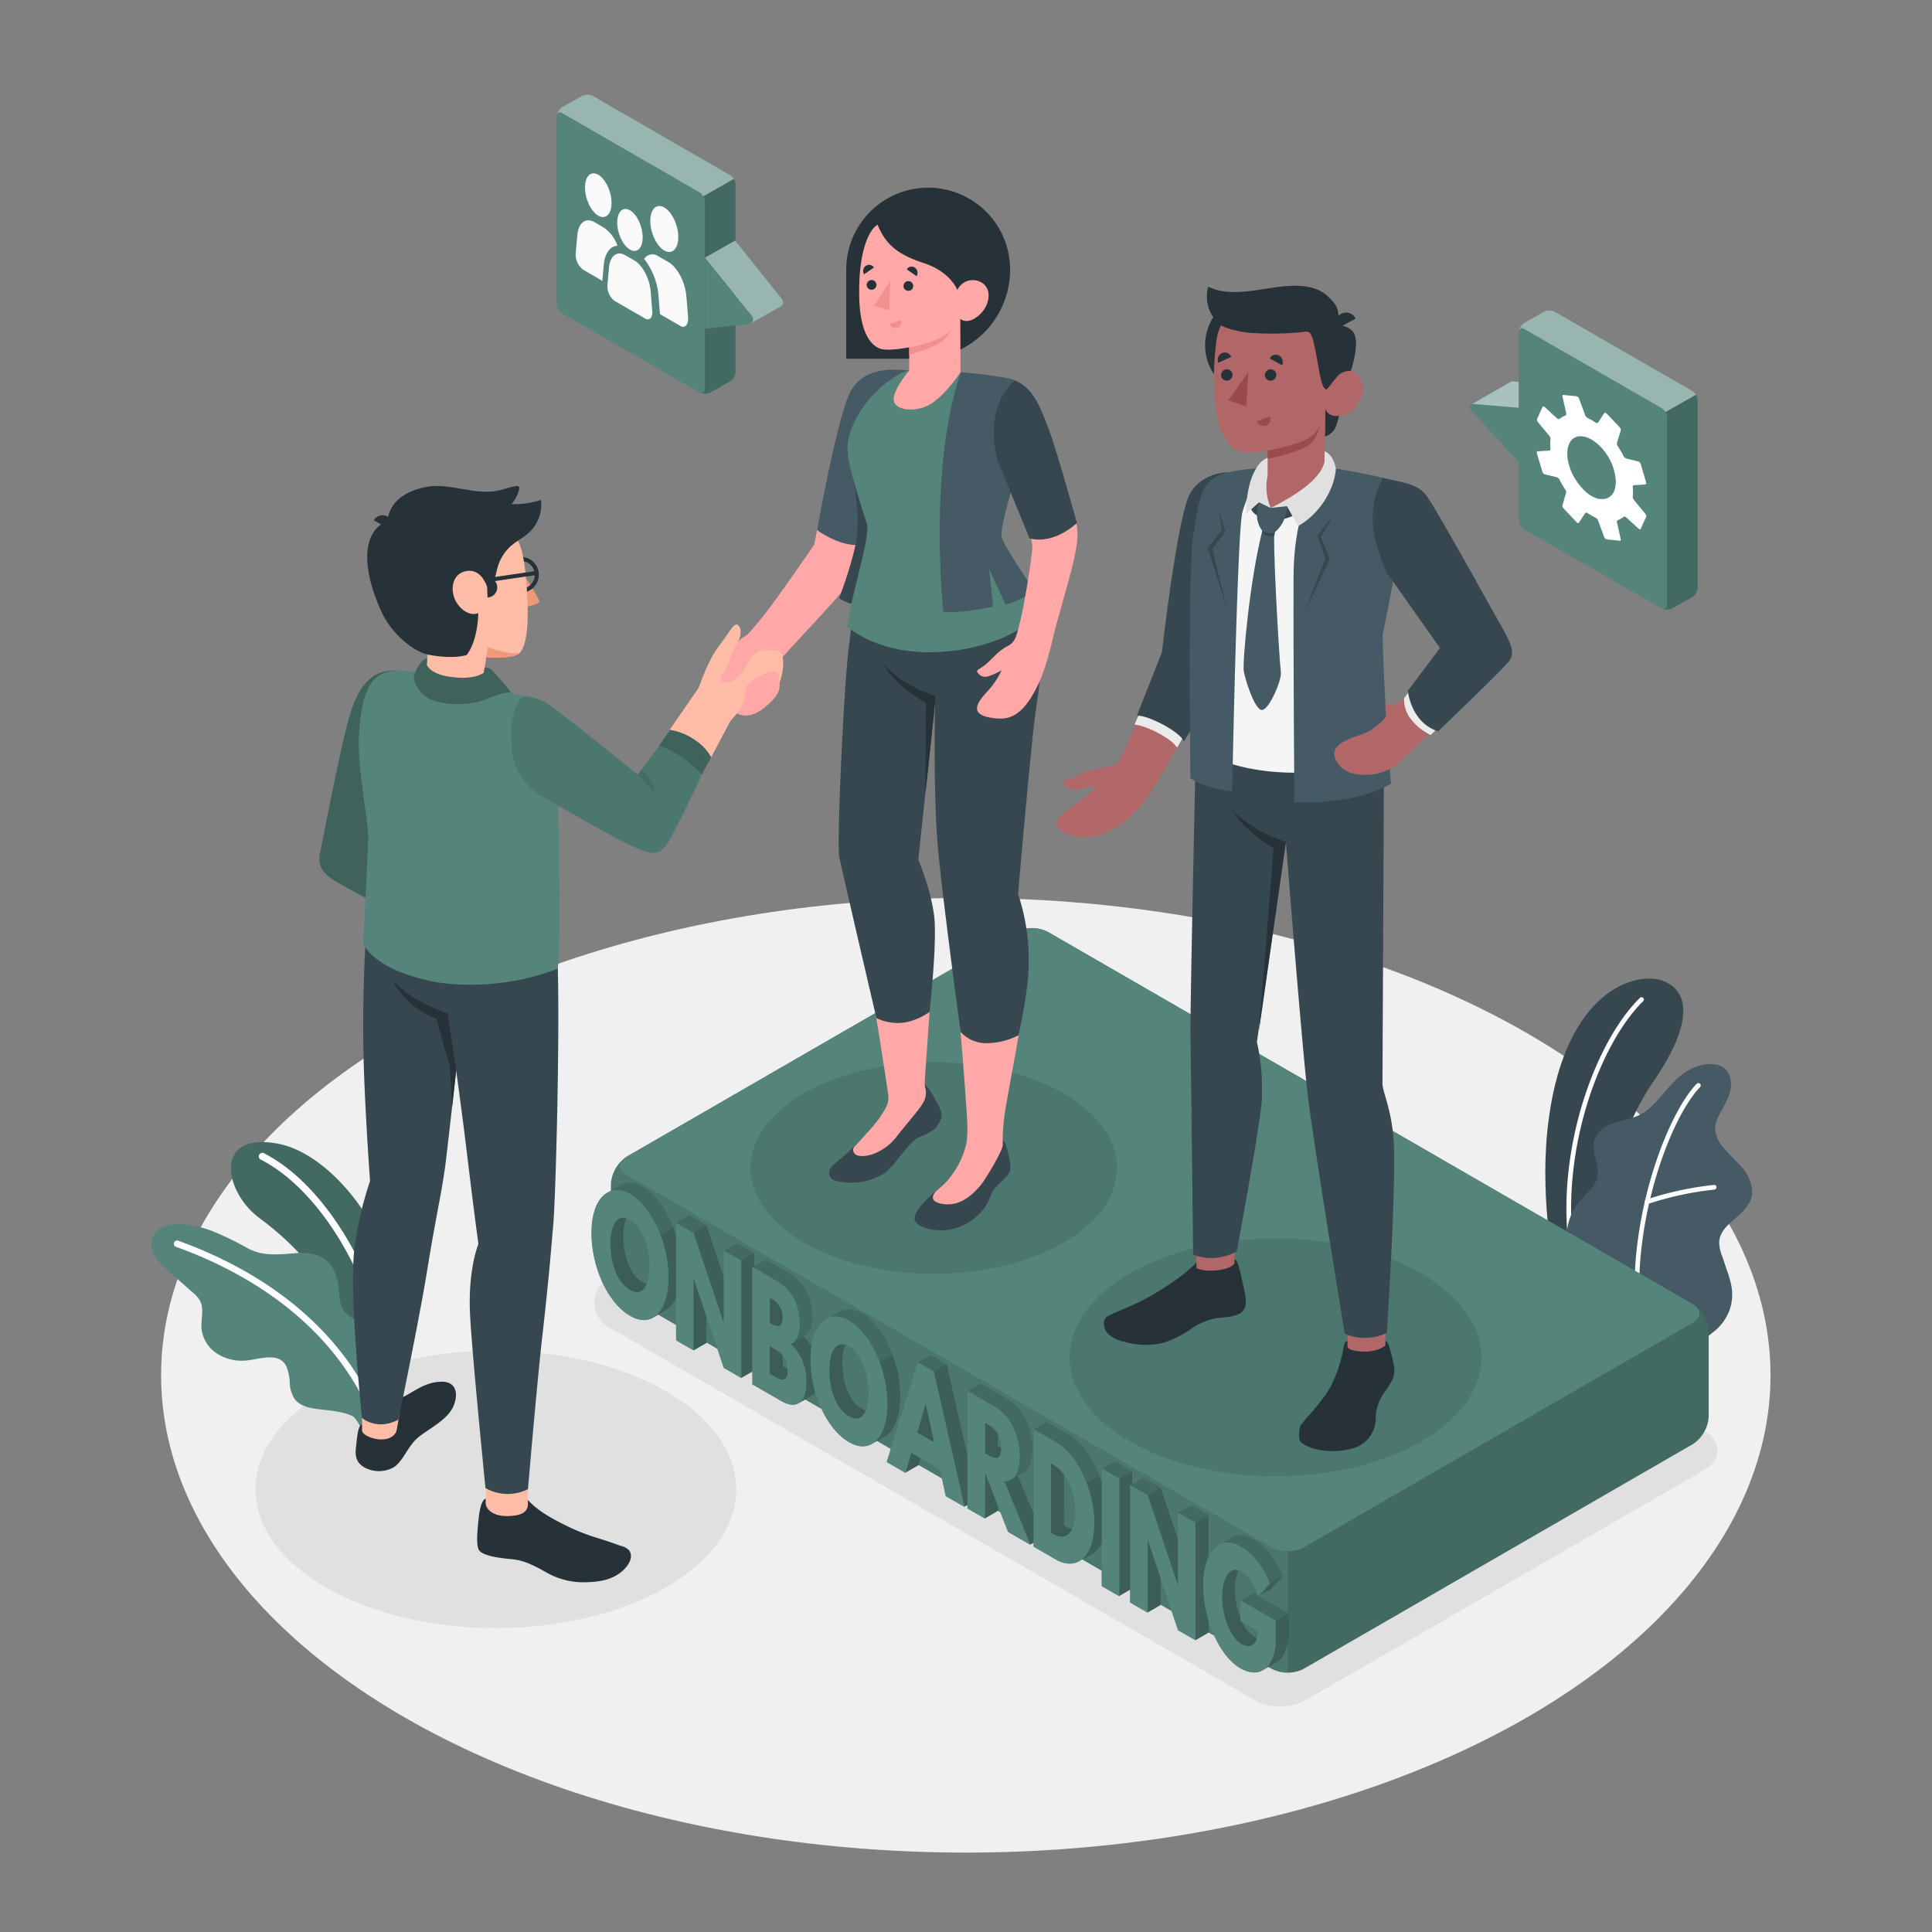 <svg xmlns="http://www.w3.org/2000/svg" viewBox="0 0 500 500"><rect x="0" y="0" width="500" height="500" fill="#808080" stroke="none"/><g id="freepik--Floor--inject-64"><ellipse id="freepik--floor--inject-64" cx="249.95" cy="355.92" rx="208.26" ry="123.53" style="fill:#f0f0f0"></ellipse></g><g id="freepik--Shadows--inject-64"><ellipse id="freepik--Shadow--inject-64" cx="128.33" cy="385.43" rx="62.21" ry="35.92" style="fill:#e0e0e0"></ellipse><path id="freepik--shadow--inject-64" d="M331.32,441.66a13.29,13.29,0,0,1-6.54-1.63L157.94,343.7a7.26,7.26,0,0,1,0-13.09l100.67-58.12a13.88,13.88,0,0,1,13.09,0l166.84,96.32c2.62,1.51,5.91,2.95,5.91,6.55s-3.29,5-5.91,6.54L337.87,440A13.33,13.33,0,0,1,331.32,441.66Z" style="fill:#e0e0e0"></path></g><g id="freepik--Plants--inject-64"><g id="freepik--plants--inject-64"><path d="M414.49,334.88l-12.33-7.11s-4-19.24-1.3-38.54c4.53-32.89,22.39-37.81,29.21-35.48s8.83,10.25-2.41,26.51C421,289.85,412.92,309.82,414.49,334.88Z" style="fill:#37474f"></path><path d="M406.74,324.13h.08a.62.62,0,0,0,.52-.69c-3.59-25.32,6.5-53.11,17.91-64.34a.6.6,0,0,0,0-.85.59.59,0,0,0-.85,0c-11.62,11.43-21.91,39.68-18.27,65.37A.6.6,0,0,0,406.74,324.13Z" style="fill:#fff"></path><path d="M437.34,348c1.38.69,5-2.45,6-3.21a12.78,12.78,0,0,0,4-5.1,12,12,0,0,0,.67-7.24,28,28,0,0,0-1.11-3.77L445.67,325a9.19,9.19,0,0,1-.74-3.7c.18-2.56,2.34-4.45,4.3-6.09,2.17-1.82,4.41-4.18,4.23-7.23a10.7,10.7,0,0,0-3-6.24c-1.55-1.77-3.37-3.31-4.8-5.19a7.58,7.58,0,0,1-1.79-4.66,7.85,7.85,0,0,1,.88-3c1-2,2.29-3.94,2.92-6.11s.38-4.83-1.36-6.27c-1.44-1.18-3.48-1.24-5.32-1a12.1,12.1,0,0,0-4.8,2c-4.69,2.95-7.15,8.84-12.18,11.18-1.94.91-4.1,1.2-6.14,1.86s-4.09,1.82-4.95,3.79c-1.87,4.31,2.55,8.42-.58,12.61-1,1.3-2.23,2.35-3.26,3.59-2.91,3.52-4.2,7.21-3.38,12.92a14.29,14.29,0,0,0,6.49,10.12S437.13,347.88,437.34,348Z" style="fill:#455a64"></path><path d="M424,341.08h0a.61.61,0,0,0,.55-.66c-2.28-23.89,7.59-50.93,15.39-59.05a.61.61,0,1,0-.88-.84c-7.95,8.28-18,35.77-15.71,60A.6.6,0,0,0,424,341.08Z" style="fill:#fff"></path><path d="M426.27,311.6l.18,0a81.15,81.15,0,0,1,17.23-3.73.61.61,0,0,0,.54-.66.59.59,0,0,0-.65-.55,82.9,82.9,0,0,0-17.54,3.8.61.61,0,0,0-.35.78A.59.59,0,0,0,426.27,311.6Z" style="fill:#fff"></path></g><g id="freepik--plants--inject-64"><path d="M96.1,368.34l7.81-2.81a123.17,123.17,0,0,0-.53-28.18C100.21,316.37,85,298.52,72,296c-16.76-3.22-14.2,12.35-4.77,19.3C82.27,326.39,93.79,343,96.1,368.34Z" style="fill:#54847A"></path><g style="opacity:0.2"><path d="M96.1,368.34l7.81-2.81a123.17,123.17,0,0,0-.53-28.18C100.21,316.37,85,298.52,72,296c-16.76-3.22-14.2,12.35-4.77,19.3C82.27,326.39,93.79,343,96.1,368.34Z"></path></g><path d="M99.93,367.37l-.09,0a.91.91,0,0,1-.7-1.09c4.19-19.2-10.7-55.43-31.66-66.18a.92.92,0,0,1,.84-1.64c21.6,11.08,36.93,48.43,32.61,68.21A.92.92,0,0,1,99.93,367.37Z" style="fill:#fff"></path><path d="M101.09,366.54c.38-2.27.61-5.61.68-6.43a21.16,21.16,0,0,0-1-8.58,16.81,16.81,0,0,0-6.89-8.85c-1.76-1.09-3.83-1.9-5-3.64-1-1.5-1-3.38-1.17-5.15-.27-2.9-1.09-6-3.35-7.8s-5.39-2-8.27-1.74c-4.15.32-8,.77-11.85-1.23a83.42,83.42,0,0,0-9.42-4.57c-4.09-1.54-13.3-3.83-15.41,1.92a5.61,5.61,0,0,0,.71,4.76,16.4,16.4,0,0,0,3.38,3.63l6.31,5.57a8.15,8.15,0,0,1,1.91,2.11c1.2,2.18.23,4.88.44,7.36A8.77,8.77,0,0,0,56,350.19a11.81,11.81,0,0,0,7.19,1.95c3.38-.13,9-2.57,10.92,1.48a12.73,12.73,0,0,1,.88,4.3,8.25,8.25,0,0,0,1.28,4.17c1.3,1.72,3.62,2.27,5.76,2.55,3,.4,6.08.51,8.86,1.69,1.14.48,1.83,2,2.48,3C95.48,368.59,97.82,367.81,101.09,366.54Z" style="fill:#54847A"></path><path d="M97.4,368.66a.85.85,0,0,1-.71-.54c-7.64-20.19-25.81-36.33-51.16-45.45a.84.84,0,0,1,.57-1.58c25.82,9.29,44.34,25.78,52.16,46.44a.85.85,0,0,1-.49,1.08A1,1,0,0,1,97.4,368.66Z" style="fill:#fff"></path></g></g><g id="freepik--Platform--inject-64"><g id="freepik--Bench--inject-64"><path d="M329.09,431.89,162.25,335.56a9.17,9.17,0,0,1-4.15-7.19V306.5a9.17,9.17,0,0,1,4.15-7.19l100.67-58.12a9.13,9.13,0,0,1,8.3,0l166.84,96.32a9.17,9.17,0,0,1,4.15,7.19v21.87a9.17,9.17,0,0,1-4.15,7.19L337.39,431.89A9.19,9.19,0,0,1,329.09,431.89Z" style="fill:#54847A"></path><path d="M442.21,344.7v21.88a9.16,9.16,0,0,1-4.15,7.18L337.39,431.88a8.44,8.44,0,0,1-4.15,1V401.42a8.52,8.52,0,0,0,4.15-1L438.06,342.3c2.15-1.24,2.29-3.19.42-4.52A9.23,9.23,0,0,1,442.21,344.7Z" style="opacity:0.2"></path><path d="M333.24,401.42v31.46a8.41,8.41,0,0,1-4.15-1L162.25,335.56a9.14,9.14,0,0,1-4.15-7.18V306.49a9.26,9.26,0,0,1,3.73-6.91c-1.86,1.33-1.71,3.28.42,4.52l166.85,96.33A8.52,8.52,0,0,0,333.24,401.42Z" style="opacity:0.1"></path><path d="M438.06,342.3,337.39,400.43a9.19,9.19,0,0,1-8.3,0L162.25,304.1c-2.29-1.32-2.29-3.47,0-4.79l100.67-58.12a9.13,9.13,0,0,1,8.3,0l166.84,96.32C440.35,338.83,440.35,341,438.06,342.3Z" style="fill:#54847A"></path><path d="M223.07,339.83c-2.19-1.27-4.23-1.32-5.89-.35-.56.32-2.89,1.64-3.49,2-1.81,1.12-3.14,3.48-3.66,6.84a11.89,11.89,0,0,0-2.12-2.44l.6-.34c1.2-.7,1.77-2.46,1.77-4.83,0-5.78-2.68-9.28-6.08-11.24L198.08,326l-2.87,1.65v-3.31l-4.5-2.59-3.36,1.94v7l-4.53-13.52-4.5-2.59L175,316.48v3.28c-1.72-5.65-4.9-10.54-8.55-12.65a5.68,5.68,0,0,0-5.79-.39v0l-.13.07h0l-3.29,1.89c-1.71.84-4.11,3.87-4.11,10.38,0,8.87,4.12,18.13,10,21.5,2.27,1.31,4.3,1.38,5.93.43.56-.33,2.74-1.59,3.28-1.89a6.67,6.67,0,0,0,2.7-3.15v10.94l4.5,2.59,3.36-1.94v-7L187.35,354l4.5,2.59,2.87-1.65v3.31l7.49,4.32c1.84,1.07,3.33,1.23,4.41.62.59-.32,2.86-1.65,3.42-2a3,3,0,0,0,1-.91c1.63,5.71,4.78,10.66,8.71,12.94,2.19,1.26,4.16,1.36,5.76.52.63-.33,2.9-1.69,3.44-2,2.51-1.37,4.09-5.11,4.09-10.52C233,352.41,228.55,343,223.07,339.83Zm-55.67-7.5a5.12,5.12,0,0,1-1-.43c-3.68-2.13-5.09-7.47-5.09-12a12.23,12.23,0,0,1,.76-4.6,4.19,4.19,0,0,1,1,.42c3.49,2,5.07,7.46,5.07,12A12.85,12.85,0,0,1,167.4,332.33Zm35.18,21.26v-2.86a5.89,5.89,0,0,1,1.32,3.63Zm21.48,11.46a4.64,4.64,0,0,1-1-.44c-3.68-2.12-5.09-7.47-5.09-12a12.23,12.23,0,0,1,.76-4.6,5.27,5.27,0,0,1,1,.42c3.5,2,5.07,7.46,5.07,12A12.9,12.9,0,0,1,224.06,365.05Z" style="fill:#54847A"></path><path d="M325.75,413l3.28-1.86L332,407.9c-1.72-4.2-4.13-7.59-7.6-9.59-2.07-1.19-3.93-1.28-5.45-.48-.63.34-3,1.71-3.56,2.05a6.81,6.81,0,0,0-2.59,3.13V392.17l-4.5-2.6-3.36,1.94v7L300.38,385l-4.5-2.59L293,384.08v-3.32l-4.49-2.59-3.36,1.93v3.49c-1.75-5.53-5-10.23-8.58-12.32l-5.72-3.3-3.35,1.94v21.94l-4.1-9.94L265,381c1.39-.78,2.24-2.8,2.24-6.1,0-6-2.78-10.63-6.44-12.74l-7.05-4.07L250.38,360v16.62L245,353l-4.16-2.4-3.36,1.94-8,25.79,4.83,2.79,3.36-1.94.53-1.9,5.08,2.94,1.46,6.91,4.83,2.79.77-.44v.89l4.5,2.59,3.36-1.94v-1.43l2.66,6.85,5.72,3.3.89-.51v1l5.71,3.31c2.24,1.29,4.33,1.41,6,.49l3.48-2a6.52,6.52,0,0,0,2.45-2.81v11.24l4.49,2.59,2.87-1.65v3.31l4.5,2.6,3.36-1.94v-7l4.53,13.51,4.5,2.6,3.36-1.94v-3.23c1.68,5.55,4.73,10.39,8.24,12.42,2,1.16,4.11,1.48,5.8.52.57-.32,2.72-1.6,3.26-1.89,1.61-.85,2.88-2.82,3.41-6.29v-6.59Zm-67-38.56-.52-.31V371a6.88,6.88,0,0,1,.89,3.63v.09Zm16.6,7.14a17.22,17.22,0,0,1,3,9.75,10.34,10.34,0,0,1-.83,4.36,4.8,4.8,0,0,1-1.44-.55l-.69-.41Zm50.19,40.53a7.07,7.07,0,0,1-.2,1.77,3.84,3.84,0,0,1-.72-.33,8.76,8.76,0,0,1-3.08-3.75Zm-1.18-9.91L321,414.17v4.43a20.14,20.14,0,0,1-1.4-7.27,11.82,11.82,0,0,1,.93-5,4.09,4.09,0,0,1,.73.31c1.72,1,3.21,2.9,4.35,6.29Z" style="fill:#54847A"></path><path d="M219.71,341.77c5.48,3.16,9.93,12.58,9.93,21.45,0,5.41-1.58,9.15-4.1,10.52.71-.38,2.85-1.65,3.37-1.94,2.51-1.37,4.09-5.11,4.09-10.52,0-8.87-4.45-18.29-9.93-21.45-2.19-1.27-4.23-1.32-5.89-.35-.56.32-2.89,1.64-3.49,2h0C215.35,340.45,217.45,340.46,219.71,341.77Z" style="opacity:0.2"></path><path d="M202.58,353.59v-2.86a7.51,7.51,0,0,0-2-1.57l-1.41-.81v7.18l1.41.81c2.13,1.23,3.3.91,3.3-1.48,0-.18,0-.34,0-.51Z" style="opacity:0.3"></path><polygon points="187.31 342.46 187.35 342.49 187.35 330.65 182.82 317.14 178.32 314.55 174.97 316.49 179.46 319.08 187.31 342.46" style="opacity:0.2"></polygon><polygon points="179.46 319.08 182.82 317.14 187.35 330.65 187.35 342.49 179.46 319.08" style="opacity:0.1"></polygon><path d="M202.57,340.85a5.27,5.27,0,0,0-3-4.82l-.36-.2v6.55l.36.21C201.51,343.71,202.57,343.39,202.57,340.85Z" style="opacity:0.3"></path><path d="M210,348.34a11.31,11.31,0,0,0-2.11-2.44l.62-.36c1.18-.7,1.75-2.45,1.75-4.81,0-5.78-2.68-9.28-6.08-11.24L198.08,326l-2.87,1.65v-3.31l-4.5-2.59-3.36,1.94,4.5,2.59v30.38h0l2.87-1.65V327.89l6.12,3.54c3.4,2,6.08,5.45,6.08,11.24,0,2.79-.79,4.73-2.47,5.09,2.47,2.09,4.21,5.19,4.21,10.09,0,2.78-.73,4.65-2.07,5.38l0,0c.59-.32,2.86-1.65,3.42-2a3,3,0,0,0,1-.91,31.36,31.36,0,0,1-1.23-8.57A22.56,22.56,0,0,1,210,348.34Z" style="opacity:0.2"></path><path d="M223.07,364.61c-3.68-2.12-5.09-7.47-5.09-12a12.23,12.23,0,0,1,.76-4.6c.15.05.3.1.46.17-3.11-1.37-4.58,2.08-4.58,6.37,0,4.53,1.41,9.88,5.09,12,2.19,1.26,3.59.39,4.35-1.5A4.64,4.64,0,0,1,223.07,364.61Z" style="opacity:0.3"></path><path d="M166.41,307.11c-2.15-1.24-4.14-1.31-5.78-.41h0l-.19.11-3.21,1.84a5,5,0,0,1,1.77-.59,6.5,6.5,0,0,1,4.07,1c5.47,3.17,9.92,12.58,9.92,21.46,0,5.36-1.56,9.08-4,10.48l0,0c.56-.33,2.73-1.59,3.27-1.89a6.68,6.68,0,0,0,2.71-3.15V319.75C173.24,314.1,170.05,309.21,166.41,307.11Z" style="opacity:0.2"></path><path d="M161.32,319.9a12.23,12.23,0,0,1,.76-4.6,4,4,0,0,1,.45.16c-3.11-1.36-4.57,2.08-4.57,6.38,0,4.53,1.41,9.87,5.09,12,2.18,1.26,3.58.38,4.35-1.51a5.12,5.12,0,0,1-1-.43C162.73,329.77,161.32,324.43,161.32,319.9Z" style="opacity:0.3"></path><path d="M263.41,381.91,265,381c1.39-.78,2.24-2.8,2.24-6.1,0-6-2.78-10.63-6.44-12.74l-7.05-4.07L250.38,360l7.06,4.07c3.65,2.11,6.43,6.77,6.43,12.74,0,4.56-1.63,6.68-4,6.46l6.79,16.48h0l.89-.51v-7.42Z" style="opacity:0.2"></path><path d="M320.54,406.35l.33.12c-2.58-1.11-4.62,1.79-4.62,6.8s2.25,10.65,5,12.25c1.76,1,3.5.59,4.08-1.61a3.84,3.84,0,0,1-.72-.33,8.76,8.76,0,0,1-3.08-3.75l-.54-.32v-.91a20.14,20.14,0,0,1-1.4-7.27A11.82,11.82,0,0,1,320.54,406.35Z" style="opacity:0.3"></path><path d="M276.58,371.27l-5.72-3.3-3.35,1.94,5.71,3.3c5.41,3.12,9.95,12.08,9.95,20.92,0,5.42-1.69,8.9-4.24,10.09l.3-.13,3.48-2a6.52,6.52,0,0,0,2.45-2.81V383.59C283.41,378.06,280.19,373.36,276.58,371.27Z" style="opacity:0.2"></path><path d="M275.36,394.76V381.61a8.75,8.75,0,0,0-2.66-2.51l-.7-.4v18l.7.4c2.14,1.24,3.84.59,4.79-1.38a4.8,4.8,0,0,1-1.44-.55Z" style="opacity:0.3"></path><polygon points="254.88 393 254.88 393 258.24 391.06 258.24 389.63 254.88 381 254.88 393" style="opacity:0.3"></polygon><polygon points="297.02 386.95 304.86 410.34 304.91 410.37 304.91 398.53 300.38 385.01 295.88 382.42 293.01 384.08 293.01 380.76 288.52 378.17 285.16 380.11 289.65 382.7 289.65 413.08 289.65 413.08 292.52 411.43 292.52 384.36 297.02 386.95" style="opacity:0.2"></polygon><polygon points="235.81 375.92 234.35 381.15 234.35 381.15 237.71 379.22 238.24 377.32 235.81 375.92" style="opacity:0.3"></polygon><polygon points="239.54 363.16 237.34 370.73 241.79 373.3 239.59 363.19 239.54 363.16" style="opacity:0.3"></polygon><polygon points="297.02 398.48 297.02 417.33 297.02 417.34 300.38 415.4 300.38 408.38 297.07 398.51 297.02 398.48" style="opacity:0.3"></polygon><path d="M312.77,403V392.17l-4.5-2.6-3.36,1.94,4.5,2.6v30.38h0l3.36-1.94v-3.23a30.78,30.78,0,0,1-1.37-8.86A17.92,17.92,0,0,1,312.77,403Z" style="opacity:0.2"></path><polygon points="245.01 353.05 240.84 350.64 237.49 352.58 241.65 354.98 249.61 389.96 249.61 389.96 250.38 389.52 250.38 376.65 245.01 353.05" style="opacity:0.2"></polygon><path d="M258.24,374.16V371a7.4,7.4,0,0,0-2.84-2.5l-.52-.3v8l.52.3c1.68,1,3.69,2,3.73-1.73l-.37-.2Z" style="opacity:0.3"></path><path d="M325.75,413l3.28-1.86L332,407.9c-1.72-4.2-4.13-7.59-7.6-9.59-2.07-1.19-3.93-1.28-5.45-.48-.57.31-2.57,1.47-3.36,1.93,1.53-.8,3.38-.7,5.45.49,3.47,2,5.88,5.39,7.6,9.58l-2.94,3.28a1,1,0,0,1-.05-.16l-1.25-.72L321,414.17l9.11,5.26V426c-.52,3.44-1.78,5.41-3.37,6.27l.06,0c.57-.32,2.72-1.6,3.26-1.89,1.61-.85,2.88-2.82,3.41-6.29v-6.59Z" style="opacity:0.2"></path><path d="M175,335.93V319.75c-.22-.74-.48-1.47-.75-2.18l-3.36,1.92a31,31,0,0,1,2.13,11c0,5.36-1.56,9.08-4,10.48l0,0c.56-.33,2.74-1.59,3.28-1.89A6.67,6.67,0,0,0,175,335.93Z" style="opacity:0.1"></path><polygon points="191.85 326.23 195.21 324.29 195.21 327.6 194.72 327.89 194.72 354.95 191.85 356.61 191.85 326.23" style="opacity:0.1"></polygon><polygon points="241.65 354.98 245.01 353.05 250.38 376.65 250.38 389.52 249.61 389.96 241.65 354.98" style="opacity:0.1"></polygon><path d="M263.41,381.91l-1.71,1a2.65,2.65,0,0,1-1.87.4l6.79,16.48.89-.51v-7.42Z" style="opacity:0.1"></path><polygon points="293.01 380.76 289.65 382.7 289.65 413.08 292.52 411.43 292.52 384.36 293.01 384.08 293.01 380.76" style="opacity:0.1"></polygon><polygon points="297.02 386.95 300.38 385.01 304.91 398.53 304.91 410.37 297.02 386.95" style="opacity:0.1"></polygon><polygon points="328.61 409.83 331.97 407.89 329.03 411.17 325.67 413.11 328.61 409.83" style="opacity:0.1"></polygon><path d="M330.12,426c-.52,3.44-1.78,5.41-3.37,6.27l.06,0c.57-.32,2.72-1.6,3.26-1.89,1.61-.85,2.88-2.82,3.41-6.29v-6.59l-3.36,1.94Z" style="opacity:0.1"></path><path d="M283.17,394.13c0,5.42-1.69,8.9-4.24,10.09l.3-.13,3.48-2a6.52,6.52,0,0,0,2.45-2.81V383.59c-.19-.59-.39-1.17-.61-1.73l-3.36,1.93A29.24,29.24,0,0,1,283.17,394.13Z" style="opacity:0.1"></path><path d="M233,361.28a31,31,0,0,0-2-10.59l-3.36,1.94a31,31,0,0,1,2,10.59c0,5.41-1.58,9.15-4.1,10.52.71-.38,2.85-1.65,3.37-1.94C231.42,370.43,233,366.69,233,361.28Z" style="opacity:0.1"></path><path d="M208.66,357.85c0,2.78-.73,4.65-2.07,5.38l0,0c.59-.32,2.86-1.65,3.42-2a3,3,0,0,0,1-.91,31.36,31.36,0,0,1-1.23-8.57,22.56,22.56,0,0,1,.25-3.41,11.31,11.31,0,0,0-2.11-2.44l-2.71,1.57-.1,0a.61.61,0,0,1-.14.07,1.73,1.73,0,0,1-.51.18C206.92,349.85,208.66,353,208.66,357.85Z" style="opacity:0.1"></path><polygon points="179.46 330.61 179.46 349.46 179.46 349.46 182.82 347.52 182.82 340.51 179.51 330.63 179.46 330.61" style="opacity:0.3"></polygon><path d="M309.41,394.11v30.38l3.36-1.94v-3.23a30.78,30.78,0,0,1-1.37-8.86,17.92,17.92,0,0,1,1.37-7.45V392.17Z" style="opacity:0.1"></path><path d="M163.05,309.05c5.48,3.17,9.93,12.58,9.93,21.46s-4.26,13.3-9.93,10c-5.83-3.37-10-12.63-10-21.5S157.62,305.92,163.05,309.05Zm0,24.79c3.59,2.07,5.07-1.6,5.07-6.13s-1.58-10-5.07-12-5.09,1.59-5.09,6.12S159.37,331.71,163.05,333.84Z" style="fill:#54847A"></path><path d="M179.46,349.46l-4.5-2.59V316.48l4.5,2.6,7.84,23.38,0,0V323.64l4.5,2.59v30.38l-4.5-2.59-7.84-23.39,0,0Z" style="fill:#54847A"></path><path d="M200.84,331.43c3.4,2,6.08,5.45,6.08,11.24,0,2.79-.79,4.73-2.47,5.09,2.47,2.09,4.21,5.19,4.21,10.09s-2.36,7.11-6.45,4.74l-7.49-4.32V327.89Zm-1.26,11.16c1.93,1.12,3,.8,3-1.74a5.27,5.27,0,0,0-3-4.82l-.36-.2v6.55Zm1,13.75c2.13,1.23,3.3.91,3.3-1.48a6,6,0,0,0-3.3-5.7l-1.41-.81v7.18Z" style="fill:#54847A"></path><path d="M219.71,341.77c5.48,3.16,9.93,12.58,9.93,21.45s-4.26,13.31-9.93,10c-5.83-3.36-9.94-12.63-9.94-21.5S214.29,338.63,219.71,341.77Zm0,24.78c3.59,2.07,5.07-1.6,5.07-6.13s-1.57-10-5.07-12-5.09,1.59-5.09,6.12S216,364.43,219.71,366.55Z" style="fill:#54847A"></path><path d="M249.61,390l-4.83-2.79-1.46-6.91-7.51-4.34-1.46,5.24-4.83-2.79,8-25.79,4.16,2.4Zm-10-26.77-.05,0-2.2,7.57,4.45,2.57Z" style="fill:#54847A"></path><path d="M257.44,364.1c3.65,2.11,6.43,6.77,6.43,12.74,0,4.56-1.63,6.68-4,6.46l6.79,16.48-5.72-3.3-6-15.48v12l-4.5-2.59V360Zm-2,12.3c1.7,1,3.73,2,3.73-1.82s-2-5.15-3.73-6.13l-.52-.3v8Z" style="fill:#54847A"></path><path d="M273.22,373.21c5.41,3.12,9.95,12.08,9.95,20.92s-4.52,12.6-9.95,9.46l-5.71-3.3V369.91Zm-.52,23.89c3.32,1.92,5.59-.67,5.62-5.74S276,381,272.7,379.1l-.7-.4v18Z" style="fill:#54847A"></path><path d="M289.65,413.08l-4.49-2.59V380.1l4.49,2.6Z" style="fill:#54847A"></path><path d="M297,417.34l-4.5-2.6V384.36L297,387l7.84,23.39.05,0V391.51l4.5,2.6v30.38l-4.5-2.6-7.84-23.38-.05,0Z" style="fill:#54847A"></path><path d="M330.12,426c-1.08,7.08-5.24,8-9.11,5.72-5.31-3.07-9.61-12.59-9.61-21.28s4.06-13.41,9.61-10.21c3.47,2,5.88,5.39,7.6,9.58l-2.94,3.28c-1.15-3.5-2.65-5.44-4.4-6.45-2.77-1.6-5,1.34-5,6.61s2.25,10.65,5,12.25c2.16,1.24,4.28.33,4.28-3.39L321,419.51v-5.34l9.11,5.26Z" style="fill:#54847A"></path></g><ellipse id="freepik--shadow--inject-64" cx="241.65" cy="302.27" rx="47.42" ry="27.38" style="opacity:0.1"></ellipse><ellipse id="freepik--shadow--inject-64" cx="330.11" cy="351.29" rx="53.29" ry="30.77" style="opacity:0.1"></ellipse></g><g id="freepik--speech-bubbles--inject-64"><g id="freepik--speach-bubble--inject-64"><path d="M153.46,24.85,189,45.29a3.14,3.14,0,0,1,1.42,2.46V96.28a3.09,3.09,0,0,1-1.43,2.44l-5.07,2.85a3.21,3.21,0,0,1-2.85,0L145.54,81.11a3.11,3.11,0,0,1-1.42-2.46V30.12a3.1,3.1,0,0,1,1.42-2.44l5.08-2.85A3.16,3.16,0,0,1,153.46,24.85Z" style="fill:#54847A"></path><path d="M182.44,100.73V52.2A3.11,3.11,0,0,0,181,49.75L145.54,29.3c-.79-.45-1.42-.08-1.42.82V78.65a3.11,3.11,0,0,0,1.42,2.46L181,101.55C181.81,102,182.44,101.64,182.44,100.73Z" style="fill:#54847A"></path><path d="M181,101.55a3.24,3.24,0,0,0,2.85,0l5.07-2.85a3.09,3.09,0,0,0,1.43-2.44V47.74a3,3,0,0,0-.45-1.44L182,50.81a2.84,2.84,0,0,1,.42,1.39v48.53C182.44,101.56,181.86,102,181,101.55Z" style="opacity:0.2"></path><path d="M144.14,29.86c.11-.71.69-1,1.4-.56L181,49.75a2.84,2.84,0,0,1,1,1.06l7.91-4.51a2.88,2.88,0,0,0-1-1L153.46,24.84a3.16,3.16,0,0,0-2.84,0l-5.08,2.85A3.12,3.12,0,0,0,144.14,29.86Z" style="fill:#fff;opacity:0.4"></path><path d="M194.25,83.74c.89-.53,7.56-4.29,7.78-4.41a1.32,1.32,0,0,0,.28-2L190.25,62.26l-7.81,4.43L194.5,81.75A1.35,1.35,0,0,1,194.25,83.74Z" style="fill:#54847A"></path><path d="M194.25,83.74c.89-.53,7.56-4.29,7.78-4.41a1.32,1.32,0,0,0,.28-2L190.25,62.26l-7.81,4.43L194.5,81.75A1.35,1.35,0,0,1,194.25,83.74Z" style="fill:#fff;opacity:0.4"></path><path d="M182.44,66.7l12.06,15a1.27,1.27,0,0,1-.81,2.17l-11.25,1.22Z" style="fill:#54847A"></path><path d="M159.73,57.59c0-2.8,1.48-4.22,3.3-3.17s3.29,4.17,3.29,7-1.47,4.22-3.29,3.17S159.73,60.39,159.73,57.59Z" style="fill:#fafafa"></path><path d="M167,82.46l-8-4.62a4.85,4.85,0,0,1-1.79-4.18l.38-4.32c.27-3.12,2.09-4.53,4.24-3.29l2.34,1.35c2.15,1.25,4,4.75,4.24,8.19l.38,4.76C169,82.09,168.12,83.09,167,82.46Z" style="fill:#fafafa"></path><path d="M168.3,57.17c0-3.08,1.62-4.64,3.62-3.48s3.62,4.59,3.62,7.66-1.62,4.64-3.62,3.49S168.3,60.25,168.3,57.17Z" style="fill:#fafafa"></path><path d="M176.09,84.36,170.8,81.3l-.38-4.74A17.88,17.88,0,0,0,166.7,67a2.58,2.58,0,0,1,3.71-.66L173,67.83c2.36,1.37,4.35,5.21,4.65,9l.42,5.22C178.22,84,177.29,85.05,176.09,84.36Z" style="fill:#fafafa"></path><path d="M158.27,52.5c0-2.93-1.54-6.19-3.44-7.28s-3.44.38-3.44,3.31,1.54,6.18,3.44,7.28S158.27,55.43,158.27,52.5Z" style="fill:#fafafa"></path><path d="M159.79,63.61c-1.87.08-3.27,1.91-3.54,5l-.36,4.08-5-2.9A5,5,0,0,1,149,65.41l.4-4.49c.28-3.27,2.18-4.73,4.42-3.44l2.45,1.42A9.28,9.28,0,0,1,159.79,63.61Z" style="fill:#fafafa"></path></g><g id="freepik--speach-bubble--inject-64"><path d="M403.43,113.82V99.69l-11.93-1a.82.82,0,0,0-.5.1c-.46.25-10.07,5.78-10.22,5.87a.87.87,0,0,0-.19,1.34l12.64,13.72Z" style="fill:#54847A"></path><path d="M393.23,119.68,380.59,106a.87.87,0,0,1,.71-1.46l11.93,1Z" style="fill:#54847A"></path><path d="M403.42,99.69l-10.19,5.86-11.93-1a.91.91,0,0,0-.41.06c.95-.56,9.68-5.58,10.11-5.81a.82.82,0,0,1,.5-.1Z" style="fill:#54847A"></path><path d="M403.42,99.69l-10.19,5.86-11.93-1a.91.91,0,0,0-.41.06c.95-.56,9.68-5.58,10.11-5.81a.82.82,0,0,1,.5-.1Z" style="fill:#fff;opacity:0.5"></path><path d="M402.43,80.7l35.49,20.44a3.17,3.17,0,0,1,1.42,2.46v48.53a3.07,3.07,0,0,1-1.43,2.44l-5.08,2.85a3.19,3.19,0,0,1-2.84,0L394.5,137a3.14,3.14,0,0,1-1.42-2.45V86a3.1,3.1,0,0,1,1.43-2.44l5.08-2.84A3.16,3.16,0,0,1,402.43,80.7Z" style="fill:#54847A"></path><path d="M431.41,156.59V108.05A3.14,3.14,0,0,0,430,105.6L394.5,85.15c-.78-.45-1.42-.08-1.42.82v48.54A3.14,3.14,0,0,0,394.5,137L430,157.41C430.77,157.86,431.41,157.49,431.41,156.59Z" style="fill:#54847A"></path><path d="M430,157.41a3.25,3.25,0,0,0,2.84,0l5.08-2.85a3.1,3.1,0,0,0,1.43-2.43V103.6a2.9,2.9,0,0,0-.46-1.45L431,106.66a2.84,2.84,0,0,1,.42,1.39v48.53C431.41,157.41,430.82,157.89,430,157.41Z" style="opacity:0.2"></path><path d="M393.1,85.72c.11-.72.7-1,1.4-.57L430,105.6a3,3,0,0,1,1,1.06l7.9-4.51a2.86,2.86,0,0,0-1-1L402.43,80.7a3.19,3.19,0,0,0-2.84,0l-5.08,2.85A3.15,3.15,0,0,0,393.1,85.72Z" style="fill:#fff;opacity:0.4"></path><path d="M397.71,117.21l1.49,5a.93.93,0,0,0,.66.56l2.94.71a1.27,1.27,0,0,1,.75.55,24.39,24.39,0,0,0,1.58,2.75,1.08,1.08,0,0,1,.17.78l-.95,3.23a.87.87,0,0,0,.26.75l3.44,3.64a.43.43,0,0,0,.5.15.23.23,0,0,0,.07-.07l1.61-2.45c.11-.18.4-.16.66,0s.64.41.95.59.66.37,1,.53a1.48,1.48,0,0,1,.69.66l1.69,4.55a.89.89,0,0,0,.69.47l3.13.31a.39.39,0,0,0,.29,0h0a.28.28,0,0,0,.13-.31l-1-4.48a.5.5,0,0,1,.33-.56,4.92,4.92,0,0,0,1.36-.8.58.58,0,0,1,.7.12l3.2,2.92a.55.55,0,0,0,.35.17h0l.12,0h0a.24.24,0,0,0,.08-.09l1.43-3.15a.81.81,0,0,0-.19-.74l-3-3.64a1.23,1.23,0,0,1-.29-.79,14.84,14.84,0,0,0,0-2.58.43.43,0,0,1,.45-.44l2.69-.15c.27,0,.44-.22.36-.45l-1.48-5a.93.93,0,0,0-.66-.55l-2.94-.71a1.28,1.28,0,0,1-.75-.56,24.26,24.26,0,0,0-1.58-2.74,1.1,1.1,0,0,1-.17-.78l1-3.24a1,1,0,0,0-.27-.76l-3.44-3.63c-.2-.21-.46-.25-.58-.07l-1.6,2.44c-.11.18-.4.16-.67,0a14.41,14.41,0,0,0-1.93-1.13,1.43,1.43,0,0,1-.69-.66l-1.69-4.55a.89.89,0,0,0-.69-.47l-3.13-.31a.45.45,0,0,0-.29,0,.26.26,0,0,0-.14.31l1,4.48a.51.51,0,0,1-.32.56,4.83,4.83,0,0,0-1.37.8.57.57,0,0,1-.7-.12l-3.2-2.92c-.17-.15-.34-.2-.46-.14h0a.2.2,0,0,0-.09.09l-1.42,3.15a.85.85,0,0,0,.18.75l3,3.62a1.27,1.27,0,0,1,.29.8c0,.43-.06.88-.06,1.33s0,.83.07,1.25a.44.44,0,0,1-.46.44l-2.68.15a.53.53,0,0,0-.19,0h0A.34.34,0,0,0,397.71,117.21Zm11.78,9.14c-3.21-3.38-4.73-8.51-3.4-11.44a3.14,3.14,0,0,1,2.46-2h.12l.11,0h.14a4.93,4.93,0,0,1,2.22.48,6.52,6.52,0,0,1,.79.4,10.86,10.86,0,0,1,2.37,1.92,14,14,0,0,1,3.88,8.89,6.66,6.66,0,0,1-.05.91,5.57,5.57,0,0,1-.43,1.64,3.15,3.15,0,0,1-2.95,2h-.29l-.33,0-.27-.05-.13,0-.17,0A8.88,8.88,0,0,1,409.49,126.35Z" style="fill:#fff"></path></g></g><g id="freepik--character-2--inject-64"><g id="freepik--Character--inject-64"><path d="M317.9,122.25c-6.6,1.3-10.87,4.78-12.29,15.12-1.69,12.42-4.39,31.51-4.39,31.51s-8.77,24.85-13.24,30.43a30.6,30.6,0,0,1-4.26,4.07c-4.11,5.15-13.67,8.58-9.33,11.48,3.33,2.22,8.36,2.66,13.12,0,6.43-3.58,9.06-7.71,12.25-13,4-6.59,17.73-31.25,17.73-31.25Z" style="fill:#b16668"></path><path d="M289.57,196.86c-.85,1.42-3.78,1.77-6.57,2.33s-4.93,2.2-6.87,2.6c-1.67.34-1.19,2.33,1.79,2.49s6.49-2.11,7.07,0S291.08,200.64,289.57,196.86Z" style="fill:#b16668"></path><path d="M295.4,183.38l-1.78,4.14c2.85.19,9.78,3.65,11,6l2.45-4.26Z" style="fill:#ebebeb"></path><path d="M317.9,122.25s-6.71-.21-9.95,5.55-7.25,41-7.25,41l-6.47,16.41c2.73-.19,11.09,4.07,12.17,6.66l11.28-18.48Z" style="fill:#37474f"></path><rect x="348.73" y="336.55" width="9.79" height="16.76" style="fill:#b16668"></rect><polygon points="319.49 329.34 309.71 329.67 309.22 311.94 319.49 311.6 319.49 329.34" style="fill:#b16668"></polygon><path d="M358.16,194.88c0,9.35-.38,85.74-.38,85.74.23,2.69,2.82,7.48,3,17.17.3,14-1.86,47.14-1.86,47.14a12.88,12.88,0,0,1-10.9.22s-7.69-46.82-9.45-60.72c-1.53-12.14-5.79-66.58-5.79-66.58l-7.49,51.78a55.58,55.58,0,0,1,1.22,15.56c-.46,6.43-6.42,38.65-6.42,38.65a13.36,13.36,0,0,1-11.3.87s-.58-50.58-.7-56.48c-.13-6.73,1.41-75.37,1.41-75.37Z" style="fill:#37474f"></path><path d="M348.73,348.48v-1.4c-.53,0-.85.51-1.05,1.77-.15.9-.28,1.59-.58,2.77a32,32,0,0,1-1.71,5c-1.38,3.41-2.54,4.68-5.71,8.67a38.47,38.47,0,0,0-3,3.5c-.59,1.05-.8,4,.2,4.66,3.7,2.46,9.31,2.53,13.28,1.36a8,8,0,0,0,5.77-6.47c.14-.9.09-1.83.19-2.74a13,13,0,0,1,2.45-5.68,17,17,0,0,0,1.89-3.1c.82-2,.16-4.27-.37-6.28-.45-1.73-.94-3.63-1.53-3.47,0,.21,0,1.07,0,1.07-.71.79-2.68,1.57-4.9,1.65C352.19,349.86,348.72,349.57,348.73,348.48Z" style="fill:#263238"></path><path d="M309.61,326.65c0,.26-.91,1.06-2,2a39.56,39.56,0,0,1-3.36,2.6,62.87,62.87,0,0,1-7.49,4.7c-3.09,1.7-5.88,2.73-9.58,4.4a2.92,2.92,0,0,0-1,.69,2,2,0,0,0-.45.92,3.81,3.81,0,0,0,1.55,3.69,10.16,10.16,0,0,0,3.86,1.65,19.89,19.89,0,0,0,9.63.29,25.08,25.08,0,0,0,7.33-3.58,17.43,17.43,0,0,1,6.62-2.85c2.08-.3,4.63-.2,6.43-1.44,2-1.38,1.2-4.32.64-6.85-.62-2.76-1.39-7.07-2.31-6.88v1c-1.17,1.78-7.25,2.51-9.83,1.2Z" style="fill:#263238"></path><path d="M332.8,217.85A36.35,36.35,0,0,1,319.16,210s2.63,4.93,10.46,9.51l-3.79,47.25Z" style="fill:#263238"></path><path d="M341.18,123.16c3.33.8,10.05,1.9,11.55,8.54,1.81,8,2.4,25.32,2.4,25.32l.62,38.62c-6.74,4.91-32.9,7.58-47.09-2.78,0,0,3.13-46.37,3.13-53.59s4-15.88,15.09-16.53Z" style="fill:#f5f5f5"></path><path d="M327,122a28.89,28.89,0,0,0-5.5,10.7c-1.34,5.84-2.61,72.12-2.61,72.12s-7.57-.92-10.81-3.46c0,0-.66-54.17.69-62.59C311.18,123.88,311,122.4,327,121Z" style="fill:#455a64"></path><path d="M344.1,121s-9.23,5.67-9.33,28.26c-.09,19.52.21,58.36.21,58.36s15.32,1,25-4.83c0,0-2-24.66-2.15-38.45,4-19.58,7.5-38.67,1.87-40.22S344.1,121,344.1,121Z" style="fill:#455a64"></path><polygon points="345.13 133.38 340.91 138.61 343.02 144.57 337.47 158.8 344.17 144.57 341.82 138.95 345.13 133.38" style="fill:#37474f"></polygon><polygon points="315.33 131.7 316.25 137.11 312.59 141.87 317.68 157.9 313.74 142.05 317.12 137.6 315.33 131.7" style="fill:#37474f"></polygon><path d="M338.8,89.33a13.46,13.46,0,1,1-13.46-13.45A13.46,13.46,0,0,1,338.8,89.33Z" style="fill:#263238"></path><path d="M348.6,98.9s-2.18,10.24-3.06,11.92a4.62,4.62,0,0,1-2.68,2.17l.16-7.21Z" style="fill:#263238"></path><path d="M345.86,84.22A5.06,5.06,0,0,1,350,85.69c1.8,1.84.79,7.58-1.44,13.21l-4.11.47Z" style="fill:#263238"></path><path d="M343.26,99.37c.82.49,2-1.09,3-2.15s4.33-2.51,6,1-1.46,8.24-4.07,9.06c-4.5,1.41-5.17-1.47-5.17-1.47l-.34,18.37h0c-3.11,4-10.09,8.68-13.85,8-3-.54-3.66-5.61-.79-8.93v-6.59A28.16,28.16,0,0,1,322,117c-3.31-.51-5.4-3.12-6.39-6.7-1.52-5.47-2-11.61-.86-21.71,1.41-12.41,15.92-12.52,23.7-7.62S343.26,99.37,343.26,99.37Z" style="fill:#b16668"></path><path d="M343.26,100.76c.41,0,2-2.61,3-3.54,1.42-1.29-.41-13-.41-13a5.66,5.66,0,0,0-1-6.31c-1.94-2.15-4.66-4.76-13.48-3.72-6.3.75-13.15,2.71-18.68,0a9.42,9.42,0,0,0,3.28,10s2,1.29,7.27,1.93a77.36,77.36,0,0,0,14.6-.28c1.53-.2,1.85,1.28,2.68,5.32C341.27,94.71,341.87,100.73,343.26,100.76Z" style="fill:#263238"></path><path d="M345.85,85.13l5-2.67a2.74,2.74,0,0,0-3.77-1.24A3,3,0,0,0,345.85,85.13Z" style="fill:#263238"></path><path d="M328.05,116.64s7.39-1.49,10-2.86a8.49,8.49,0,0,0,3.56-3.53,11.58,11.58,0,0,1-2,4.16c-1.89,2.41-11.51,4.34-11.51,4.34Z" style="fill:#9a4a4d"></path><path d="M327.35,97.11a1.48,1.48,0,1,0,1.48-1.55A1.52,1.52,0,0,0,327.35,97.11Z" style="fill:#263238"></path><path d="M328.62,92.77l3.16,1.75A1.89,1.89,0,0,0,331,92,1.75,1.75,0,0,0,328.62,92.77Z" style="fill:#263238"></path><path d="M328.72,107.75,325.34,109a1.78,1.78,0,0,0,2.3,1.12A1.9,1.9,0,0,0,328.72,107.75Z" style="fill:#9a4a4d"></path><path d="M315.31,93.87l3.32-1.5a1.75,1.75,0,0,0-2.35-1A1.91,1.91,0,0,0,315.31,93.87Z" style="fill:#263238"></path><path d="M316,97.11a1.48,1.48,0,1,0,1.48-1.55A1.52,1.52,0,0,0,316,97.11Z" style="fill:#263238"></path><polygon points="323.03 96.31 322.55 105.21 317.9 103.62 323.03 96.31" style="fill:#9a4a4d"></polygon><path d="M323.45,131.14c.91,2.15,2.58,3,5.62,3.37a11.28,11.28,0,0,0,8.4-2.92l-2.87-2.86-5.7,2.71-1.55-3.64Z" style="fill:#37474f"></path><path d="M325.83,130a10,10,0,0,0-.5,4,6.94,6.94,0,0,0,1.35,3.37,3.67,3.67,0,0,0,3.26.35,8.9,8.9,0,0,0,3.11-6.75l-4.15.47Z" style="fill:#455a64"></path><path d="M326.68,137.37c-3.23,12.66-5.18,34.2-4.79,36.37s2.82,10,4.69,10,5.16-7.75,4.91-9.73c-.47-3.77-2.33-36.66-1.55-36.32Z" style="fill:#455a64"></path><path d="M329.94,137.72a3.28,3.28,0,0,1-3.26-.35l-.11.42a3.15,3.15,0,0,0,3.21.83Z" style="fill:#37474f"></path><path d="M328.9,131.44c5.86-2.95,12.94-7.26,13.88-12l.05-2.64s2.3.73,2.9,4.6c-.5,5.8-4.53,11.76-9.77,14.75L333.05,131Z" style="fill:#e0e0e0"></path><path d="M328.06,118.46a5.48,5.48,0,0,0-2.36,1.86C322.19,125,322.52,133,322.52,133l3.31-3,3.07,1.48a13.37,13.37,0,0,1-.86-8.21Z" style="fill:#e0e0e0"></path><path d="M359.69,124.16c4.58,1.18,7.61,1.55,10.75,7.54,2.73,5.21,15.33,27,18,32.23,1.34,2.59,2.67,5.55-.87,9.14-2.84,2.86-21.53,20.41-24.58,23.41a12.87,12.87,0,0,1-8.36,4c-4.75.42-7.07-1.26-7.91-2.29-5-6.19,4.6-7.13,7.91-9.18a16.69,16.69,0,0,0,4.06-3.49l-.2-3.28s3.5,0,4.62-.89S374.2,167.5,374.2,167.5s-14.26-18.77-16.09-22.7S354.2,127.18,359.69,124.16Z" style="fill:#b16668"></path><path d="M365.67,177.57l-2.29,3.14a8,8,0,0,0,1.86,5.5,13.78,13.78,0,0,0,5,4l3-2.89Z" style="fill:#ebebeb"></path><path d="M364.35,178.77s.74,8.22,7.83,10.49c0,0,16.86-16.09,18.44-18.27s.48-4.47-2.91-10.42S371,130.33,368.79,127.8s-5.78-3-10.91-4.1a21.65,21.65,0,0,0-2.13,15.06c2,8.22,3.83,10.4,3.83,10.4l13.09,18.55Z" style="fill:#37474f"></path></g></g><g id="freepik--characters-shaking-hands--inject-64"><g id="freepik--Girl--inject-64"><path d="M230.51,283.71a5,5,0,0,1-.75,2.94,36.43,36.43,0,0,1-4.84,6.35c-2.59,2.79-6.47,6.08-9.25,8.5-1.54,1.35-1.6,3.39.61,4.1a16.57,16.57,0,0,0,12.15-1.69c2.76-1.48,6.69-8.33,9-9.37,2.63-1.19,4.11-1.79,5-3,1.33-1.82,1.67-3.18.53-5.3-1.24-2.31-3.11-5.88-3.88-5.49l.24.74c-.6,1.89-5.75,4.09-8.39,3.56Z" style="fill:#37474f"></path><path d="M250.67,296.51v-1.27c-.25,1.93-2.81,7.86-6.31,11.06-2.79,2.54-6.59,5.47-7.56,8.3s4.49,4.12,8.09,3.76a14.52,14.52,0,0,0,9.07-4.75c2.29-2.62,2.25-4.42,3.32-5.86s3.53-3.07,4.11-4.74c.32-.92-.06-2.93-.51-4.63s-.85-3.28-1.38-3.14v1a7,7,0,0,1-4.42,1.49C253.79,297.75,250.66,297.49,250.67,296.51Z" style="fill:#37474f"></path><path d="M265.15,204c1.29-12.65,3.88-32.72,1-46.89-14.62-2.21-29.1-4.19-43.88-6-3.56,18.36-5.26,67.26-3.39,74.11,5.18,21,7.83,36.68,10.92,57.62a5.79,5.79,0,0,1-.68,4.09,30.67,30.67,0,0,1-4.18,5.66c-1.24,1.32-2.41,2.79-3.75,4.08a1.28,1.28,0,0,0-.39,1c.25,2,3.14,1.68,5.16,1a13.74,13.74,0,0,0,6.36-4.88c1.35-1.72,4-4.83,5.4-6.67a14,14,0,0,0,1.46-2.26,5,5,0,0,0,.27-3.34,8.56,8.56,0,0,1-.12-.88c-.08-2.87,2.78-34.11,1.93-41.24-.93-7.74-2-9.94-4.59-16.41,1.82-13.33,3.54-27.47,5.32-41,.31,14.62.37,31.3,2.25,45.33,1.5,11.23,2.23,19,3.42,30,1.14,10.55,2.52,30,2.65,32.89a30.45,30.45,0,0,1-.16,5.47,21.9,21.9,0,0,1-5.78,10.71c-.67.61-1.4,1.24-2.13,1.88-1.48,1.65-1.06,3.09,2.42,3.39s6.55-1.8,9.19-5c1.18-1.44,5.65-8.82,5.65-10.32h0c0-.44,0-.85,0-1.21a52.29,52.29,0,0,1,.73-8.2c1.46-8.64,4.6-24.22,5.12-31.13.83-11,0-16.31-2.79-25C263.62,220,263.89,216.29,265.15,204Z" style="fill:#ffa8a7"></path><path d="M224.25,143.36a171.35,171.35,0,0,0-5.05,28.71c-1.27,15.36-2.6,46.6-2,49.68s9.61,41.72,9.61,41.72a12.59,12.59,0,0,0,7.69,1.09,16.3,16.3,0,0,0,6.08-2.7s1.94-17.57,1.22-24.42-4.15-15-4.15-15L242,181.93s-.54,24.1.8,38.19,5.8,46.92,5.8,46.92a8.94,8.94,0,0,0,6.86,2.93,18.1,18.1,0,0,0,8.17-2.07s1.58-7.32,2.24-13.1a54.17,54.17,0,0,0-2.4-23.45s3.33-38.42,4.5-46.81,4.19-23.44-5.4-37.37C261.64,146.78,224.25,143.36,224.25,143.36Z" style="fill:#37474f"></path><path d="M242,181.93v-1.81s-9-2.82-13.33-8.39c0,0,2.07,5.29,11,10.2,0,0-.19,23.72-.17,23.47S242,181.93,242,181.93Z" style="fill:#263238"></path><path d="M219.27,104.39c-3.21,9.45-8.57,36.6-8.57,36.6s-10,14.59-13.42,18.78c-1.71,2.11-5.41,6.3-5.41,6.3l8.37,6.58c6.06-7,15.2-16.29,19-21.11,1.8-2.31,3.3-4.29,3.78-6.32l3.81-24.15s0-19.3,3-21.84,3.8-3.06,3.8-3.06C229.76,95.9,221.79,97,219.27,104.39Z" style="fill:#ffa8a7"></path><path d="M235.3,95.9c-5.22-.6-11.9-.5-15.16,5.34s-8.69,35.92-8.69,35.92,5.13,4,10.68,3.93Z" style="fill:#455a64"></path><path d="M220.79,124a54,54,0,0,1,1.09,13.68c-.42,6-4.71,17.1-4.71,17.1s3.38,3.07,12.58,1.63c7.48-1.17,4.84-23.75.54-28.12A14.19,14.19,0,0,0,220.79,124Z" style="fill:#37474f"></path><path d="M248.67,96.33s12.5,1.44,14,2.11c-11.72,8.24-2.23,26.59-2.23,26.59l-4.49,14.07c2.88,3.7,5.54,6.52,7.78,9.61a31.12,31.12,0,0,1,4.19,7.61c3,7.83-30.45,20.27-48.71,5.85.73-4.53,1.89-9.24,2.93-13.46,1.43-5.85,2.65-10.78,2.24-13.07-5.25-16.17-5.57-19.08-4.64-22.69,2.62-10.15,13-17,15.52-17Z" style="fill:#54847A"></path><path d="M248.67,96.33s11.7,1,14,2.11,6.11,7.68,2.69,17.27-6.51,20.85-6.16,23.12,8.5,14,8.5,14c-2.37,1.53-4.88,3.12-7.5,3.6L256,147.28l1,9.69s-7.51,1.82-12.88,1.36C244.11,158.33,240.14,121.15,248.67,96.33Z" style="fill:#455a64"></path><path d="M219,92.84h19.36a23.06,23.06,0,0,0,23.06-23.06h0a21.22,21.22,0,0,0-21.21-21.21h0A21.21,21.21,0,0,0,219,69.78Z" style="fill:#263238"></path><path d="M227.11,58.15c-2.25,1.32-5,7-4.74,18.77.23,10,3.48,12.48,5.11,13.2s4.77.28,7.82-.23v6s-4.22,4.9-4,7.66,6.09,3.4,10,.71,7.28-7.94,7.28-7.94l-.06-13.81s1.79,1.74,4.84-.92c2.52-2.2,3.37-5.91,1.41-7.91a4.39,4.39,0,0,0-7,1.39s-1.7-4.71-8.74-7C232.78,66,229.33,63.6,227.11,58.15Z" style="fill:#ffa8a7"></path><path d="M233.82,74a1.26,1.26,0,1,0,1.32-1.25A1.29,1.29,0,0,0,233.82,74Z" style="fill:#263238"></path><path d="M233.21,82.89l-2.92.93a1.5,1.5,0,0,0,1.9,1.05A1.6,1.6,0,0,0,233.21,82.89Z" style="fill:#f28f8f"></path><path d="M223.63,71l2.55-1.77a1.48,1.48,0,0,0-2.11-.43A1.63,1.63,0,0,0,223.63,71Z" style="fill:#263238"></path><path d="M237.21,71.47l-2.55-1.77a1.5,1.5,0,0,1,2.12-.43A1.63,1.63,0,0,1,237.21,71.47Z" style="fill:#263238"></path><path d="M224.3,73.72a1.26,1.26,0,1,0,1.33-1.25A1.3,1.3,0,0,0,224.3,73.72Z" style="fill:#263238"></path><polygon points="230.37 72.77 230.17 80.35 226.18 79.11 230.37 72.77" style="fill:#f28f8f"></polygon><path d="M235.3,89.89c3.22-.43,9.85-2.33,10.88-5a6.81,6.81,0,0,1-2.32,3.34c-2,1.7-8.56,3.61-8.56,3.61Z" style="fill:#f28f8f"></path><path d="M278.49,142c.92-5.52,0-7.32-1.95-12.73l-10.85,6.34s1.59,4.07,1.46,6.39c-.09,1.58-2.25,17.39-4.29,22.9a4.26,4.26,0,0,1-2,2.26c-2.47,1.32-3.53,2.77-5.43,4.51-1.5,1.36-2.71,1.64-2.56,2.12a2.3,2.3,0,0,0,2.87,1.24,16.34,16.34,0,0,0,3.48-1.58,21.42,21.42,0,0,1-3.84,5.66c-3.59,3.83-3.91,6.32,2.78,6.84,4.18.32,7.71-2,11.49-11a84,84,0,0,0,2.9-10.12C274.57,156.9,277.56,147.54,278.49,142Z" style="fill:#ffa8a7"></path><path d="M262.66,98.44c4.71,2.12,6.3,6.19,8.73,12.58,2.27,6,7.3,24.33,7.3,24.33s-5.7,5.63-12.24,4L258.11,119S254.19,105.7,262.66,98.44Z" style="fill:#37474f"></path></g><g id="freepik--Boy--inject-64"><path d="M93.69,368.56c-.71.27-1.12,1.62-1.44,4.91-.2,2-.89,4.73,2.22,6.38a7.86,7.86,0,0,0,7.34-.07c2.69-1.67,3.53-5.48,6.69-8,2.77-2.17,7.22-4.34,8.77-7.69,1.28-2.76,1.28-6.71-3.31-6.5-5.59.26-8.76,4.67-12.55,4.76C99.29,362.43,94.41,368.3,93.69,368.56Z" style="fill:#263238"></path><path d="M93.7,366.94l0,3.32c0,1.62,6.9,4,8.83.33.15-.32.9-4.86.9-4.86Z" style="fill:#ffbda7"></path><path d="M125.67,387.88s-1.31,0-1.82,5.35c-.2,2-.69,6.22,0,7.74s4.47,2.18,8.7,2.56c3.16.28,6,1.81,8.93,3.46a19.42,19.42,0,0,0,9.06,2.5c4,0,7.39-.4,10.24-2.66,1.52-1.2,3.44-3.73,2-5.63a4.16,4.16,0,0,0-2.14-1.13c-1.78-.66-3.57-1.27-5.39-1.84a55.77,55.77,0,0,1-7.92-3c-3.73-1.84-7.89-3.9-10.71-7.05Z" style="fill:#263238"></path><path d="M125.69,385.11s0,2.46,0,3.87,1.64,3.51,5.94,3.38c3-.09,5.13-.89,5-3.38l0-3.59Z" style="fill:#ffbda7"></path><path d="M91.77,322.9a89.93,89.93,0,0,1,4-17.26s-1.11-14.92-1.6-29.06a371.89,371.89,0,0,1,1.21-43.43s48-4.56,48.83,13.1-.35,62.57-1,70.32-1.24,15-2.88,29.44c-1.41,12.42-3.69,39.38-3.69,39.38a11.63,11.63,0,0,1-11-.28s-3.62-36.2-4-45.14c-.54-11.6,2.17-18,2.17-18s-1-7.29-2.82-22.29c-1.26-10.6-2.94-22.67-2.94-22.67s-1.64,14.94-2.64,23.27c-.92,7.72-2.49,13.82-4.81,28.21-2,12.49-7.49,38.91-7.49,38.91-5.65,3-9.43-.46-9.43-.46S90.19,333.73,91.77,322.9Z" style="fill:#37474f"></path><path d="M118.07,277l-2.27-14.74s-9.35-3-14.11-8.54c0,0,2.54,6.48,11.25,10l3.49,12.42.6,10.25Z" style="fill:#263238"></path><path d="M105.26,174c-7.49-1.81-12.23,1.82-15,12-2.37,8.74-5.84,26.82-7.19,33.57-.5,2.5-1.48,5.37,3.78,8.52A232.29,232.29,0,0,0,110.43,240l2.88-10.77L101.69,205.4Z" style="fill:#54847A"></path><path d="M105.26,174c-7.49-1.81-12.23,1.82-15,12-2.37,8.74-5.84,26.82-7.19,33.57-.5,2.5-1.48,5.37,3.78,8.52A232.29,232.29,0,0,0,110.43,240l2.88-10.77L101.69,205.4Z" style="opacity:0.25"></path><polygon points="125.96 169.21 123.72 184.98 109.53 184.49 110.9 166.07 125.96 169.21" style="fill:#ffbda7"></polygon><path d="M136.14,149.75s3.81,5.58,3.39,6.14-3.14,1.1-3.14,1.1Z" style="fill:#f0997a"></path><path d="M130.19,148.83a4.63,4.63,0,1,1,4.7,4.56A4.63,4.63,0,0,1,130.19,148.83Zm1,0a3.6,3.6,0,1,0,3.54-3.66A3.6,3.6,0,0,0,131.22,148.82Z" style="fill:#263238"></path><path d="M125.58,134.31c7.54,1.47,9.77,4.74,10.66,16.68.94,12.47-.27,16.41-1.88,18.12-1.09,1.15-7.24,1.45-10.36.65-3.9-1-12.73-4-16.94-10.2-5-7.31-6.38-17.3-1.27-21.49C113,132.17,122.51,133.72,125.58,134.31Z" style="fill:#ffbda7"></path><path d="M125.84,170.08c3.25.35,7.61,0,8.52-1-3.63.23-8.08-1.59-8.08-1.59Z" style="fill:#f0997a"></path><path d="M137.41,137.32l-.23.24c-1.49,1.46-3.41,2.4-5,3.78a11.74,11.74,0,0,0-3.48,5.75c-.49,1.82-.66,4-2.62,4.84,0,0-1.32-4.81-5.38-4.14s-4.55,5.91-1.92,9,5,1.87,5,1.87,0,6.91-3,10.86c0,0-3.46,1.18-9.88-.08-4-.78-9.59-5.6-12-10.77-5.12-10.94-5.62-20.84,1.36-23.93.68-5.08,4.64-7.42,9.18-8.54,6.79-1.67,13.23,2.27,19.94.66,1.41-.34,2.77-.87,4.2-1.07a.9.9,0,0,1,.49,0c.35.17.33.66.24,1a8.8,8.8,0,0,1-1.93,3.66,21,21,0,0,0,7.62-1.08A9.81,9.81,0,0,1,137.41,137.32Z" style="fill:#263238"></path><path d="M101.28,137.24l-4.54-2.58a2.61,2.61,0,1,1,4.54,2.58Z" style="fill:#263238"></path><path d="M126.18,154.63l-.22-5.22a2.61,2.61,0,0,1,.22,5.22Z" style="fill:#263238"></path><polygon points="139 147.73 125.04 149.76 125.62 150.73 139.02 148.78 139 147.73" style="fill:#263238"></polygon><path d="M93.87,182.25c1.66-6.48,4-8.59,9.63-8.74a73.38,73.38,0,0,1,8.66,1.11c.59,2.73,7.66,4.59,14.81,3.11,2.13.62,7.76,2.16,9.52,2.8,5.06,1.83,7.52,7.09,7.85,23.77,0,0,1,39.56,0,46.39-12.76,5-26,4.75-33.32,3.12-15.22-3.41-17-9.74-17-9.74s.8-15.88,1.31-27.95c-.76-7.69-1.91-13.47-2.32-19.61A51.67,51.67,0,0,1,93.87,182.25Z" style="fill:#54847A"></path><path d="M180.23,179.52c1.23-3.12,3-8.68,5.94-12.48s4-6.59,5.13-4.93c1.52,2.2-1.91,6.6-1.15,7s3.62,6.23,3.91,9.45-8.24,11.32-8.24,11.32Z" style="fill:#ffbda7"></path><path d="M136.49,180.53a15.81,15.81,0,0,1,7.09,3.34c3.55,3,21.47,17,21.47,17l16.1-23.35,7.88,9.07s-11.8,22.46-16.74,30.86c-1.54,2.63-5.44,3.12-12.17-.76-5.6-3.23-24-14.78-24-14.78S131.53,188.56,136.49,180.53Z" style="fill:#ffbda7"></path><path d="M135.52,180.2a13.88,13.88,0,0,1,5.35,1.41c2.67,1.36,24.18,18.86,24.18,18.86l5.49-7.53c4.43,1.12,7.68,3.15,11.08,7.62,0,0-6,12.81-8.52,17.12s-4.7,3.38-9.48,1.32-24.49-13.6-24.49-13.6-5.61-3.83-6.49-10.23C131,183,135.52,180.2,135.52,180.2Z" style="fill:#54847A"></path><path d="M135.52,180.2a13.88,13.88,0,0,1,5.35,1.41c2.67,1.36,24.18,18.86,24.18,18.86l5.49-7.53c4.43,1.12,7.68,3.15,11.08,7.62,0,0-6,12.81-8.52,17.12s-4.7,3.38-9.48,1.32-24.49-13.6-24.49-13.6-5.61-3.83-6.49-10.23C131,183,135.52,180.2,135.52,180.2Z" style="opacity:0.1"></path><path d="M165.05,200.47a62.39,62.39,0,0,1,4.55,4.93s-.12-3.08-3.6-6.23Z" style="opacity:0.1"></path><path d="M170.54,192.94l2.8-4.06a15.41,15.41,0,0,1,6.46,2.61,12.44,12.44,0,0,1,4.26,4.51l-2.44,4.56A26.43,26.43,0,0,0,170.54,192.94Z" style="fill:#54847A"></path><path d="M170.54,192.94l2.8-4.06a15.41,15.41,0,0,1,6.46,2.61,12.44,12.44,0,0,1,4.26,4.51l-2.44,4.56A26.43,26.43,0,0,0,170.54,192.94Z" style="opacity:0.25"></path><path d="M182.37,196.51a.75.75,0,0,1-1.5,0,.75.75,0,0,1,1.5,0Z" style="fill:#455a64"></path><path d="M110.57,170.52l-.12,1.52s.75,2.14,5,2.94c7.24,1.35,9.77-.9,9.77-.9l.18-1.3s.7-.29,1.87.61a65.1,65.1,0,0,1,5,5.87s-1.38-.41-5.9,1.52a21.59,21.59,0,0,1-14.12.53,7.77,7.77,0,0,1-5.15-5.79C107,174.2,109.32,170,110.57,170.52Z" style="fill:#54847A"></path><path d="M110.57,170.52l-.12,1.52s.75,2.14,5,2.94c7.24,1.35,9.77-.9,9.77-.9l.18-1.3s.7-.29,1.87.61a65.1,65.1,0,0,1,5,5.87s-1.38-.41-5.9,1.52a21.59,21.59,0,0,1-14.12.53,7.77,7.77,0,0,1-5.15-5.79C107,174.2,109.32,170,110.57,170.52Z" style="opacity:0.25"></path></g><g id="freepik--Hands--inject-64"><path d="M189.91,168.65s10.31-.89,11.82,0,1.05,5.35,0,8.09-6.31,4.52-11.19,7.82C190.53,184.07,189.91,168.65,189.91,168.65Z" style="fill:#ffbda7"></path><path d="M190.54,184.54c2-1.47,2-3.27,2.42-6.14s8.27-6,8.52-3.82,1,3.93-1.46,6.52S194.15,186.47,190.54,184.54Z" style="fill:#ffa8a7"></path><path d="M191.09,166.07c-1.88,2.44-2.2,5.32-3.19,6.91s-2.5,3.42-.32,3.71,4.83-2.55,6-5.14a6.22,6.22,0,0,1,3.18-3.28c-1-.35-.49-4.46-1.21-5C195.58,163.25,191.87,164.76,191.09,166.07Z" style="fill:#ffa8a7"></path></g></g></svg>